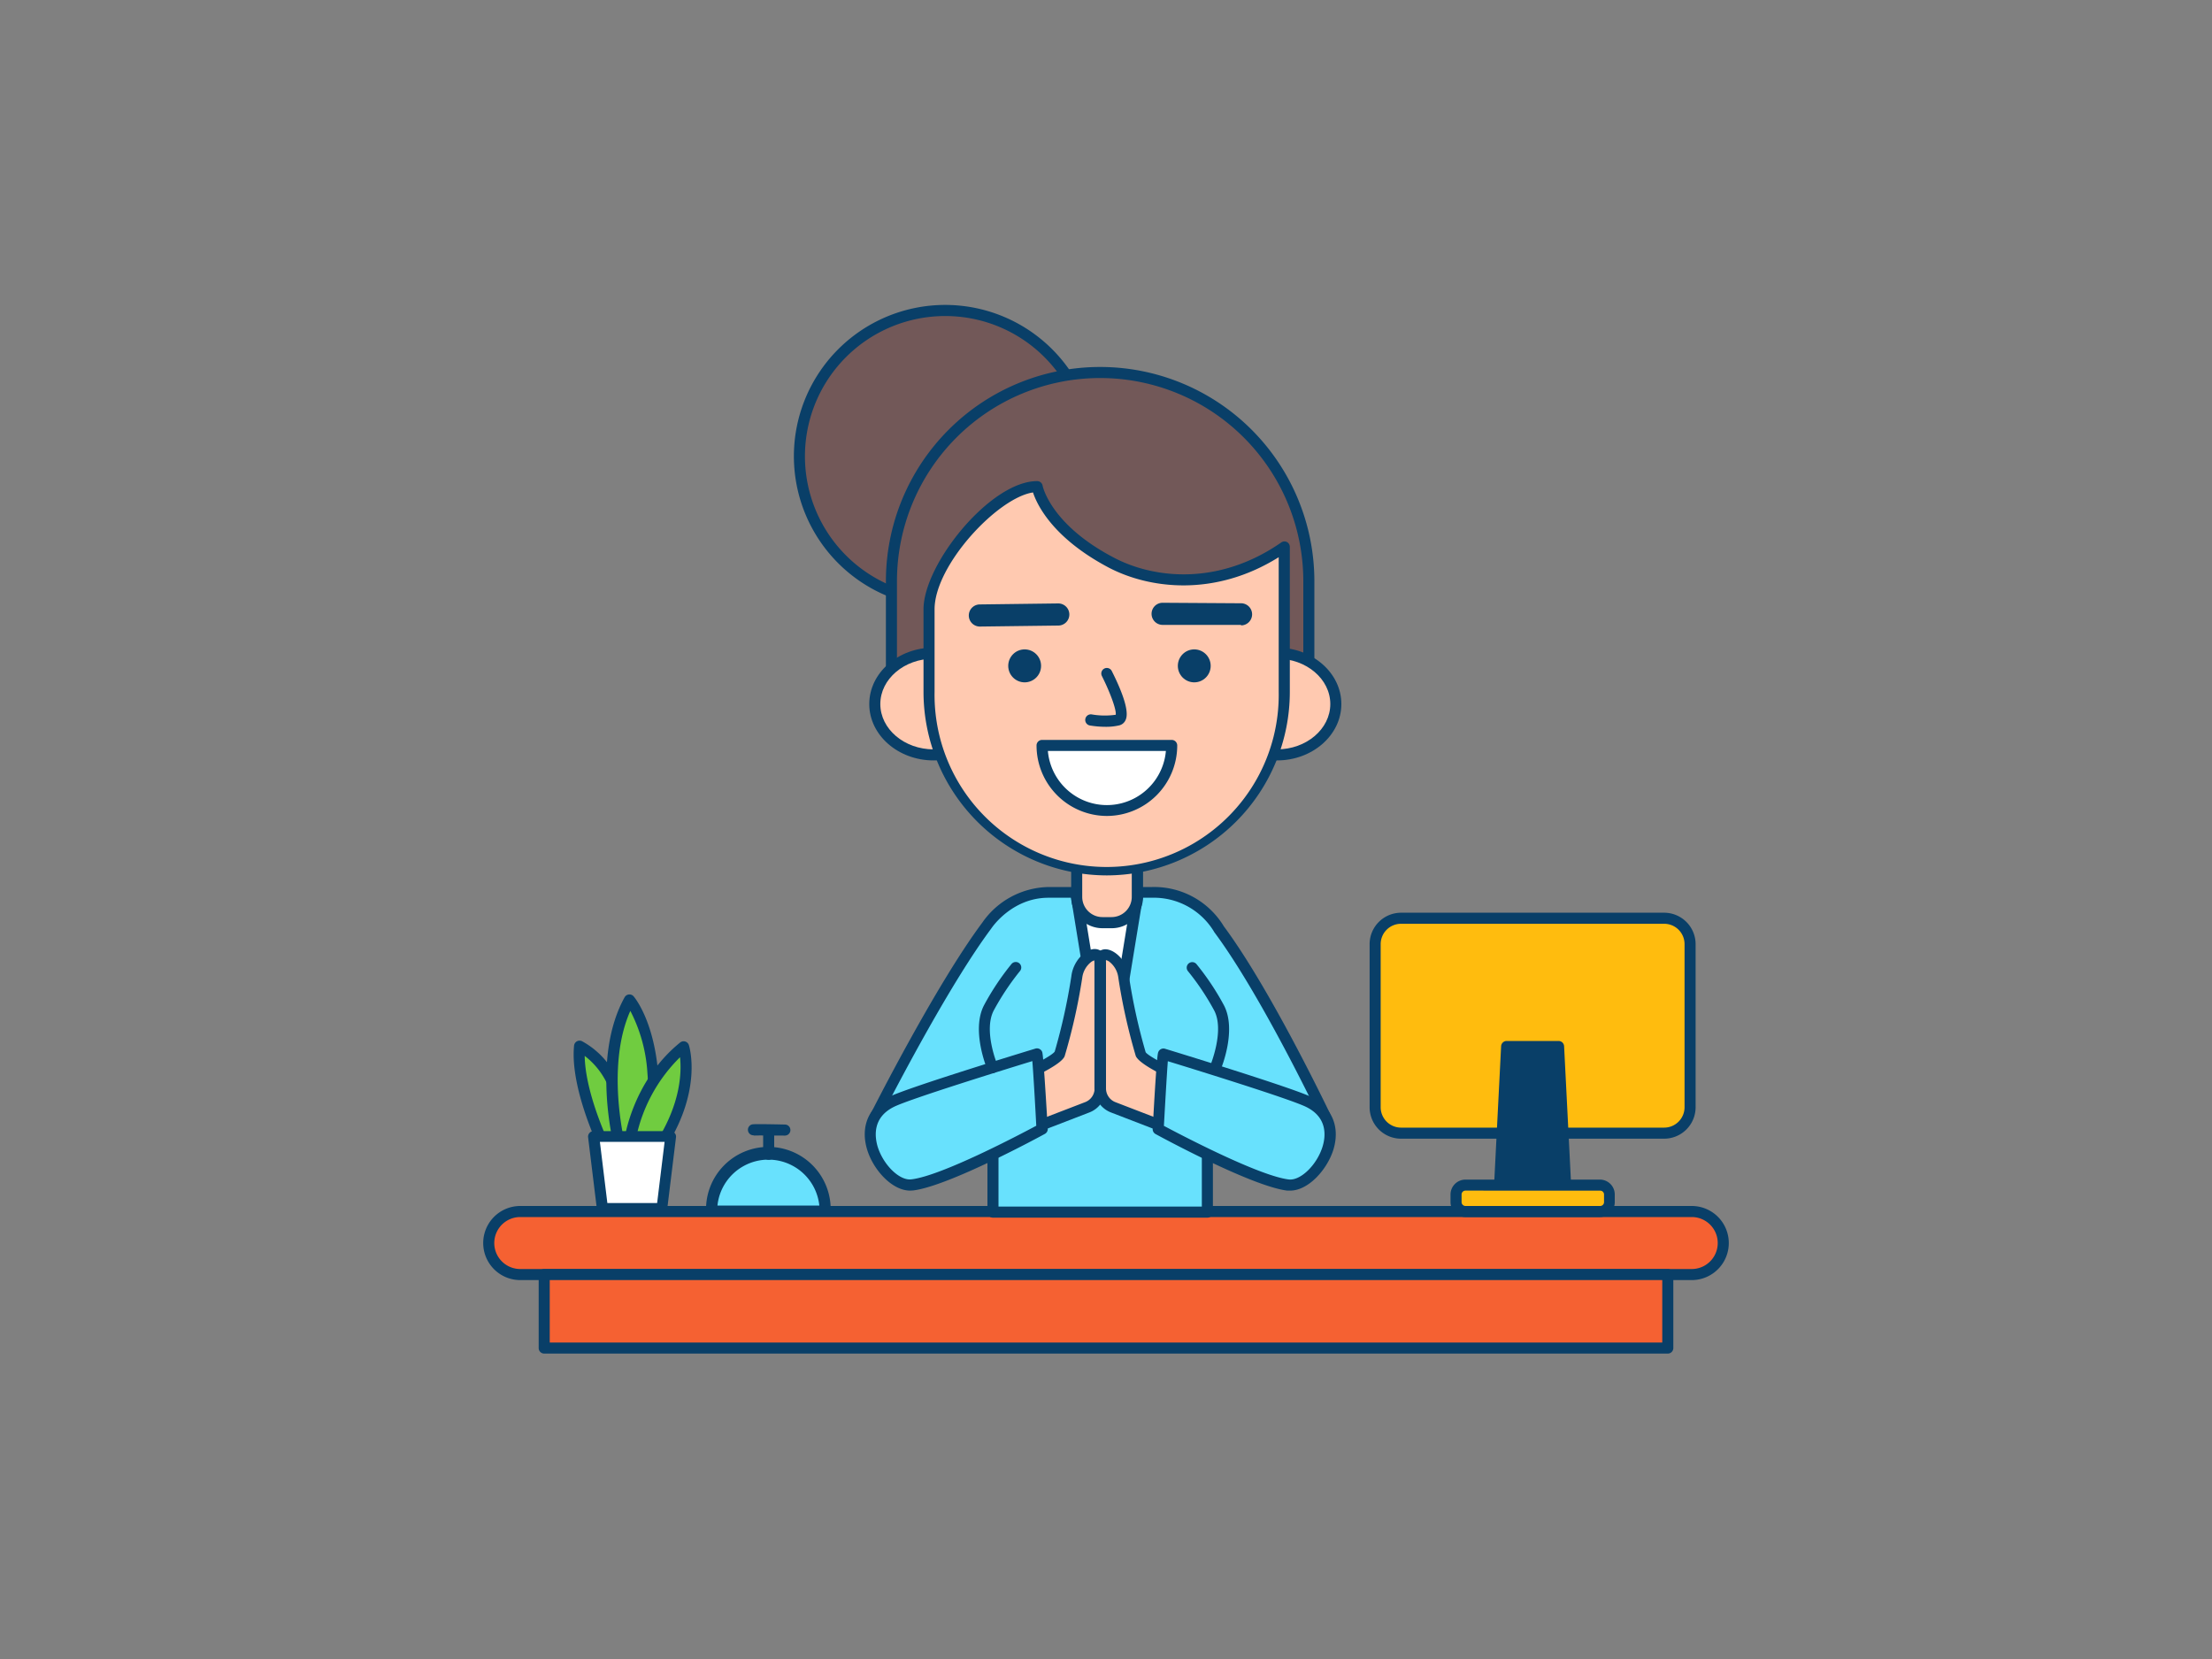 <svg xmlns="http://www.w3.org/2000/svg" viewBox="0 0 400 300"><rect x="0" y="0" width="400" height="300" fill="#808080" stroke="none"/><g id="_17_receptionist_outline" data-name="#17_receptionist_outline"><rect x="88.38" y="219.08" width="223.25" height="11.4" rx="5.7" fill="#f56132"/><path d="M305.92,231.48H94.08a6.7,6.7,0,0,1,0-13.4H305.92a6.7,6.7,0,0,1,0,13.4ZM94.08,220.08a4.7,4.7,0,0,0,0,9.4H305.92a4.7,4.7,0,0,0,0-9.4Z" fill="#093f68"/><path d="M239.47,201.59S229,179.49,220.4,168a13.8,13.8,0,0,0-12.12-6.65H189.6c-7.37,0-11.2,6-11.2,6-8.56,11.48-20,34.2-20,34.2L179.56,203v16.17h38.77V203Z" fill="#68e1fd"/><path d="M218.33,220.19H179.56a1,1,0,0,1-1-1V204l-20.21-1.37a1,1,0,0,1-.8-.51,1,1,0,0,1,0-.94c.12-.23,11.57-22.93,20.08-34.34a14.9,14.9,0,0,1,12-6.44h18.68a14.73,14.73,0,0,1,13,7.11c8.51,11.44,19,33.47,19.12,33.69a1,1,0,0,1,0,.93,1,1,0,0,1-.8.5L219.33,204v15.23A1,1,0,0,1,218.33,220.19Zm-37.77-2h36.77V203a1,1,0,0,1,.93-1l19.66-1.33c-2.4-4.94-11.12-22.42-18.32-32.08a.64.64,0,0,1-.08-.14,12.73,12.73,0,0,0-11.24-6.11H189.6c-6.7,0-10.32,5.52-10.35,5.57-7.26,9.73-16.66,27.72-19.26,32.76L179.62,202a1,1,0,0,1,.94,1Z" fill="#093f68"/><polygon points="194.68 162.19 200.16 195.84 205.64 162.19 194.68 162.19" fill="#fff"/><path d="M200.16,196.84a1,1,0,0,1-1-.84l-5.48-33.64a1,1,0,0,1,.23-.81,1,1,0,0,1,.76-.35h11a1,1,0,0,1,.76.35,1,1,0,0,1,.23.81L201.15,196A1,1,0,0,1,200.16,196.84Zm-4.3-33.64,4.3,26.42,4.3-26.42Z" fill="#093f68"/><ellipse cx="170.99" cy="82.51" rx="26.28" ry="26.35" fill="#725858"/><path d="M171,109.86a27.36,27.36,0,1,1,27.28-27.35A27.34,27.34,0,0,1,171,109.86Zm0-52.71a25.36,25.36,0,1,0,25.28,25.36A25.34,25.34,0,0,0,171,57.15Z" fill="#093f68"/><path d="M198.94,67.36h0a37.74,37.74,0,0,1,37.74,37.74v25.34a0,0,0,0,1,0,0H161.2a0,0,0,0,1,0,0V105.1A37.74,37.74,0,0,1,198.94,67.36Z" fill="#725858"/><path d="M236.68,131.44H161.2a1,1,0,0,1-1-1V105.1a38.74,38.74,0,0,1,77.48,0v25.34A1,1,0,0,1,236.68,131.44Zm-74.48-2h73.48V105.1a36.74,36.74,0,0,0-73.48,0Z" fill="#093f68"/><path d="M194.68,155.86h11a0,0,0,0,1,0,0v6.33a4.66,4.66,0,0,1-4.66,4.66h-1.64a4.66,4.66,0,0,1-4.66-4.66v-6.33A0,0,0,0,1,194.68,155.86Z" fill="#ffc9b0"/><path d="M201,167.85h-1.64a5.66,5.66,0,0,1-5.66-5.65v-6.34a1,1,0,0,1,1-1h11a1,1,0,0,1,1,1v6.34A5.66,5.66,0,0,1,201,167.85Zm-5.3-11v5.34a3.66,3.66,0,0,0,3.66,3.65H201a3.66,3.66,0,0,0,3.66-3.65v-5.34Z" fill="#093f68"/><ellipse cx="168.84" cy="127.31" rx="10.65" ry="9.2" fill="#ffc9b0"/><path d="M168.84,137.51c-6.42,0-11.65-4.57-11.65-10.2s5.23-10.2,11.65-10.2,11.65,4.58,11.65,10.2S175.26,137.51,168.84,137.51Zm0-18.4c-5.32,0-9.65,3.68-9.65,8.2s4.33,8.2,9.65,8.2,9.65-3.68,9.65-8.2S174.16,119.11,168.84,119.11Z" fill="#093f68"/><ellipse cx="230.91" cy="127.31" rx="10.65" ry="9.2" fill="#ffc9b0"/><path d="M230.91,137.51c-6.42,0-11.64-4.57-11.64-10.2s5.22-10.2,11.64-10.2,11.65,4.58,11.65,10.2S237.34,137.51,230.91,137.51Zm0-18.4c-5.32,0-9.64,3.68-9.64,8.2s4.32,8.2,9.64,8.2,9.65-3.68,9.65-8.2S236.23,119.11,230.91,119.11Z" fill="#093f68"/><path d="M200.16,157.3h0A32.16,32.16,0,0,1,168,125.1V110.18C168,102.44,179.83,88,187.55,88c0,0,1.25,7.32,13.38,13.72,8.49,4.48,20.46,4.78,31.34-2.81v26.2A32.15,32.15,0,0,1,200.16,157.3Z" fill="#ffc9b0"/><path d="M200.16,158.3A33.2,33.2,0,0,1,167,125.1V110.18C167,102,179.1,87,187.54,87a1,1,0,0,1,1,.83c0,.06,1.4,7,12.87,13,7.25,3.83,19,5.12,30.3-2.75a1,1,0,0,1,1-.07,1,1,0,0,1,.53.89v26.2A33.19,33.19,0,0,1,200.16,158.3ZM186.8,89.05C180.4,90,169,102.19,169,110.18V125.1a31.12,31.12,0,1,0,62.23,0V100.76c-11.53,7.21-23.37,5.76-30.81,1.84C190.37,97.27,187.53,91.28,186.8,89.05Z" fill="#093f68"/><ellipse cx="185.29" cy="120.41" rx="2.97" ry="2.98" fill="#093f68"/><ellipse cx="215.96" cy="120.41" rx="2.97" ry="2.98" fill="#093f68"/><path d="M211.88,134.8a11.72,11.72,0,1,1-23.44,0Z" fill="#fff"/><path d="M200.16,147.55a12.75,12.75,0,0,1-12.72-12.75,1,1,0,0,1,1-1h23.44a1,1,0,0,1,1,1A12.75,12.75,0,0,1,200.16,147.55ZM189.49,135.8a10.71,10.71,0,0,0,21.34,0Z" fill="#093f68"/><path d="M200,131.43a17.8,17.8,0,0,1-2.91-.24,1,1,0,0,1,.34-2,13.79,13.79,0,0,0,4.33.06c.14-.91-1-4-2.5-7a1,1,0,0,1,1.78-.92c1,2,3.38,6.9,2.52,8.83a1.68,1.68,0,0,1-1.13,1A10.39,10.39,0,0,1,200,131.43Z" fill="#093f68"/><path d="M177.19,113.3a2,2,0,0,1,0-4l14.18-.18a2,2,0,1,1,0,4l-14.18.18Z" fill="#093f68"/><path d="M224.43,113h0L210.24,113a2,2,0,0,1-2-2,2,2,0,0,1,2-2l14.18.09a2,2,0,0,1,0,4Z" fill="#093f68"/><path d="M196.62,200.23a3.62,3.62,0,0,0,2.32-3.39V174c0-2.89-3.86-.73-4.26,2.73a105.76,105.76,0,0,1-3.08,13.88c-.58,1.35-7.41,4.33-7.41,4.33l4.25,8.49Z" fill="#ffc9b0"/><path d="M188.44,204.38a1,1,0,0,1-.89-.55l-4.26-8.48a1,1,0,0,1,0-.79,1,1,0,0,1,.54-.57c3-1.31,6.48-3.16,6.9-3.84a107.24,107.24,0,0,0,3-13.58c.32-2.86,2.67-5.1,4.4-4.95a2.06,2.06,0,0,1,1.85,2.34v22.88a4.66,4.66,0,0,1-3,4.33l-8.17,3.15A1.13,1.13,0,0,1,188.44,204.38Zm-2.89-9,3.38,6.73,7.33-2.82h0a2.66,2.66,0,0,0,1.68-2.46V174a1.87,1.87,0,0,0,0-.34,1.69,1.69,0,0,0-.69.35,4.3,4.3,0,0,0-1.55,2.83A106.08,106.08,0,0,1,192.52,191C192,192.29,188.25,194.17,185.55,195.39Z" fill="#093f68"/><path d="M187.54,190.57c.19.58.9,13.59.9,13.59s-17.1,9.35-23.46,10.12c-5,.6-12.14-10.89-3.74-15C164.74,197.51,187.54,190.57,187.54,190.57Z" fill="#68e1fd"/><path d="M164.59,215.3c-3.31,0-6.71-3.8-7.8-7.47-1.22-4.1.28-7.65,4-9.49,3.53-1.74,25.51-8.44,26.44-8.72a1,1,0,0,1,1.24.64c.16.47.48,5.13,1,13.85a1,1,0,0,1-.52.93c-.7.39-17.34,9.44-23.82,10.23Zm22.09-23.42c-4.67,1.43-22.06,6.81-25,8.26-3.87,1.9-3.52,5.28-3,7.12,1,3.36,4,6.31,6.16,6,5.47-.66,19.58-8.1,22.55-9.69C187.19,199.69,186.87,194.21,186.68,191.88Z" fill="#093f68"/><path d="M201.27,200.23a3.63,3.63,0,0,1-2.33-3.39V174c0-2.89,3.87-.73,4.26,2.73a105.56,105.56,0,0,0,3.09,13.88c.57,1.35,7.41,4.33,7.41,4.33l-4.26,8.49Z" fill="#ffc9b0"/><path d="M209.44,204.38a1.13,1.13,0,0,1-.36-.06l-8.17-3.15h0a4.66,4.66,0,0,1-3-4.33V174a2.06,2.06,0,0,1,1.85-2.34h.12c1.71,0,4,2.16,4.29,5a105.21,105.21,0,0,0,3,13.61c.41.65,3.9,2.5,6.9,3.81a1,1,0,0,1,.54.57,1,1,0,0,1,0,.79l-4.26,8.48A1,1,0,0,1,209.44,204.38ZM200,173.62a1.14,1.14,0,0,0,0,.34v22.88a2.66,2.66,0,0,0,1.69,2.46h0l7.32,2.82,3.38-6.73c-2.7-1.22-6.4-3.1-7-4.42a105.92,105.92,0,0,1-3.16-14.17,4.3,4.3,0,0,0-1.55-2.83A1.62,1.62,0,0,0,200,173.62Z" fill="#093f68"/><path d="M210.35,190.57c-.2.58-.91,13.59-.91,13.59s17.1,9.35,23.46,10.12c5,.6,12.15-10.89,3.74-15C233.14,197.51,210.35,190.57,210.35,190.57Z" fill="#68e1fd"/><path d="M233.29,215.3l-.51,0c-6.48-.79-23.11-9.84-23.82-10.23a1,1,0,0,1-.52-.93c.48-8.72.8-13.38,1-13.85a1,1,0,0,1,1.24-.64c.93.28,22.91,7,26.45,8.72,3.73,1.84,5.23,5.39,4,9.49C240,211.5,236.6,215.3,233.29,215.3Zm-22.82-11.71c3,1.59,17.08,9,22.55,9.69,2.16.28,5.16-2.66,6.16-6,.55-1.84.89-5.22-3-7.12-2.94-1.45-20.33-6.83-25-8.26C211,194.21,210.69,199.69,210.47,203.59Z" fill="#093f68"/><path d="M179.49,194.07a1,1,0,0,1-.93-.62c-.12-.29-3-7.23-.58-11.74a46.72,46.72,0,0,1,4.94-7.4,1,1,0,0,1,1.4-.12,1,1,0,0,1,.12,1.41,46.76,46.76,0,0,0-4.7,7.05c-2,3.67.64,10,.67,10a1,1,0,0,1-.54,1.31A1,1,0,0,1,179.49,194.07Z" fill="#093f68"/><path d="M219.79,194.07a1.09,1.09,0,0,1-.39-.08,1,1,0,0,1-.53-1.31c0-.07,2.63-6.36.67-10a45.52,45.52,0,0,0-4.71-7.05,1,1,0,0,1,.12-1.41,1,1,0,0,1,1.41.12,46.72,46.72,0,0,1,4.94,7.4c2.41,4.51-.46,11.45-.59,11.74A1,1,0,0,1,219.79,194.07Z" fill="#093f68"/><rect x="248.67" y="166.05" width="56.95" height="38.86" rx="4.68" fill="#ffbc0e"/><path d="M300.94,205.91H253.35a5.69,5.69,0,0,1-5.68-5.69V170.73a5.69,5.69,0,0,1,5.68-5.68h47.59a5.69,5.69,0,0,1,5.68,5.68v29.49A5.69,5.69,0,0,1,300.94,205.91Zm-47.59-38.86a3.68,3.68,0,0,0-3.68,3.68v29.49a3.69,3.69,0,0,0,3.68,3.69h47.59a3.69,3.69,0,0,0,3.68-3.69V170.73a3.68,3.68,0,0,0-3.68-3.68Z" fill="#093f68"/><polygon points="283.11 214.3 271.18 214.3 272.45 189.24 281.84 189.24 283.11 214.3" fill="#093f68"/><path d="M283.11,215.3H271.18a1,1,0,0,1-.73-.31,1.06,1.06,0,0,1-.27-.74l1.27-25.06a1,1,0,0,1,1-.95h9.39a1,1,0,0,1,1,.95l1.27,25.06a1,1,0,0,1-.28.74A1,1,0,0,1,283.11,215.3Zm-10.88-2h9.83l-1.17-23.06H273.4Z" fill="#093f68"/><rect x="263.26" y="214.3" width="27.76" height="4.78" rx="1.69" fill="#ffbc0e"/><path d="M289.33,220.08H265a2.7,2.7,0,0,1-2.7-2.7V216a2.7,2.7,0,0,1,2.7-2.69h24.37A2.69,2.69,0,0,1,292,216v1.39A2.69,2.69,0,0,1,289.33,220.08ZM265,215.3a.7.7,0,0,0-.7.69v1.39a.71.71,0,0,0,.7.7h24.37a.7.7,0,0,0,.69-.7V216a.69.69,0,0,0-.69-.69Z" fill="#093f68"/><rect x="98.41" y="230.48" width="203.18" height="13.29" fill="#f56132"/><path d="M301.59,244.77H98.41a1,1,0,0,1-1-1V230.48a1,1,0,0,1,1-1H301.59a1,1,0,0,1,1,1v13.29A1,1,0,0,1,301.59,244.77Zm-202.18-2H300.59V231.48H99.41Z" fill="#093f68"/><path d="M109.48,207.73s-5.43-11.08-4.67-18.56a13.85,13.85,0,0,1,6.47,7.81c3.22,8.92,2.48,10.76,2.48,10.76Z" fill="#70cc40"/><path d="M113.76,208.74h-4.28a1,1,0,0,1-.89-.56c-.23-.46-5.55-11.42-4.78-19.1a1,1,0,0,1,1.41-.81,14.78,14.78,0,0,1,7,8.38c3.11,8.61,2.67,11,2.46,11.48A1,1,0,0,1,113.76,208.74Zm-3.64-2h2.72c-.06-1.08-.45-3.75-2.5-9.42a13.69,13.69,0,0,0-4.61-6.38C105.83,197,109.15,204.62,110.12,206.74Z" fill="#093f68"/><path d="M112.07,207.2s-4.08-15.8,1.78-26.37c0,0,3.38,3.86,4.19,13.21A23.59,23.59,0,0,1,115.6,207Z" fill="#70cc40"/><path d="M112.07,208.2a1,1,0,0,1-1-.75c-.17-.66-4.11-16.31,1.88-27.11a1,1,0,0,1,1.63-.17c.14.17,3.6,4.22,4.43,13.79a24.34,24.34,0,0,1-2.58,13.51,1,1,0,0,1-.79.49l-3.54.24Zm1.9-25.37c-3.85,8.66-1.79,20.2-1.12,23.31L115,206a23.32,23.32,0,0,0,2.08-11.87A28.09,28.09,0,0,0,114,182.83Z" fill="#093f68"/><path d="M113.83,206.7s1.27-10.54,9.79-17.42c0,0,2.51,7.85-4.53,18.36Z" fill="#70cc40"/><path d="M119.09,208.64l-.17,0-5.26-.93a1,1,0,0,1-.82-1.11c0-.44,1.41-11,10.15-18.08a1,1,0,0,1,.92-.18,1,1,0,0,1,.66.65c.11.34,2.58,8.44-4.65,19.22A1,1,0,0,1,119.09,208.64ZM115,205.89l3.64.65c4.49-7,4.62-12.7,4.33-15.36A28.56,28.56,0,0,0,115,205.89Z" fill="#093f68"/><polygon points="119.67 218.55 108.94 218.55 107.36 205.49 121.26 205.49 119.67 218.55" fill="#fff"/><path d="M119.67,219.55H108.94a1,1,0,0,1-1-.88l-1.59-13a1,1,0,0,1,1-1.13h13.9a1,1,0,0,1,.75.34,1,1,0,0,1,.24.79l-1.59,13A1,1,0,0,1,119.67,219.55Zm-9.84-2h9l1.35-11.06H108.48Z" fill="#093f68"/><path d="M128.68,219a10.27,10.27,0,1,1,20.53,0Z" fill="#68e1fd"/><path d="M149.21,220H128.68a1,1,0,0,1-1-1,11.27,11.27,0,1,1,22.53,0A1,1,0,0,1,149.21,220Zm-19.47-2h18.42a9.26,9.26,0,0,0-18.42,0Z" fill="#093f68"/><path d="M139,209.73a1,1,0,0,1-1-1v-4.09a1,1,0,0,1,2,0v4.09A1,1,0,0,1,139,209.73Z" fill="#093f68"/><path d="M136.25,205.3a1,1,0,0,1-.95-.68,1,1,0,0,1,.63-1.27c.2-.06.38-.12,6,0a1,1,0,0,1,0,2h0c-2.41,0-5.1-.05-5.53,0Z" fill="#093f68"/></g></svg>